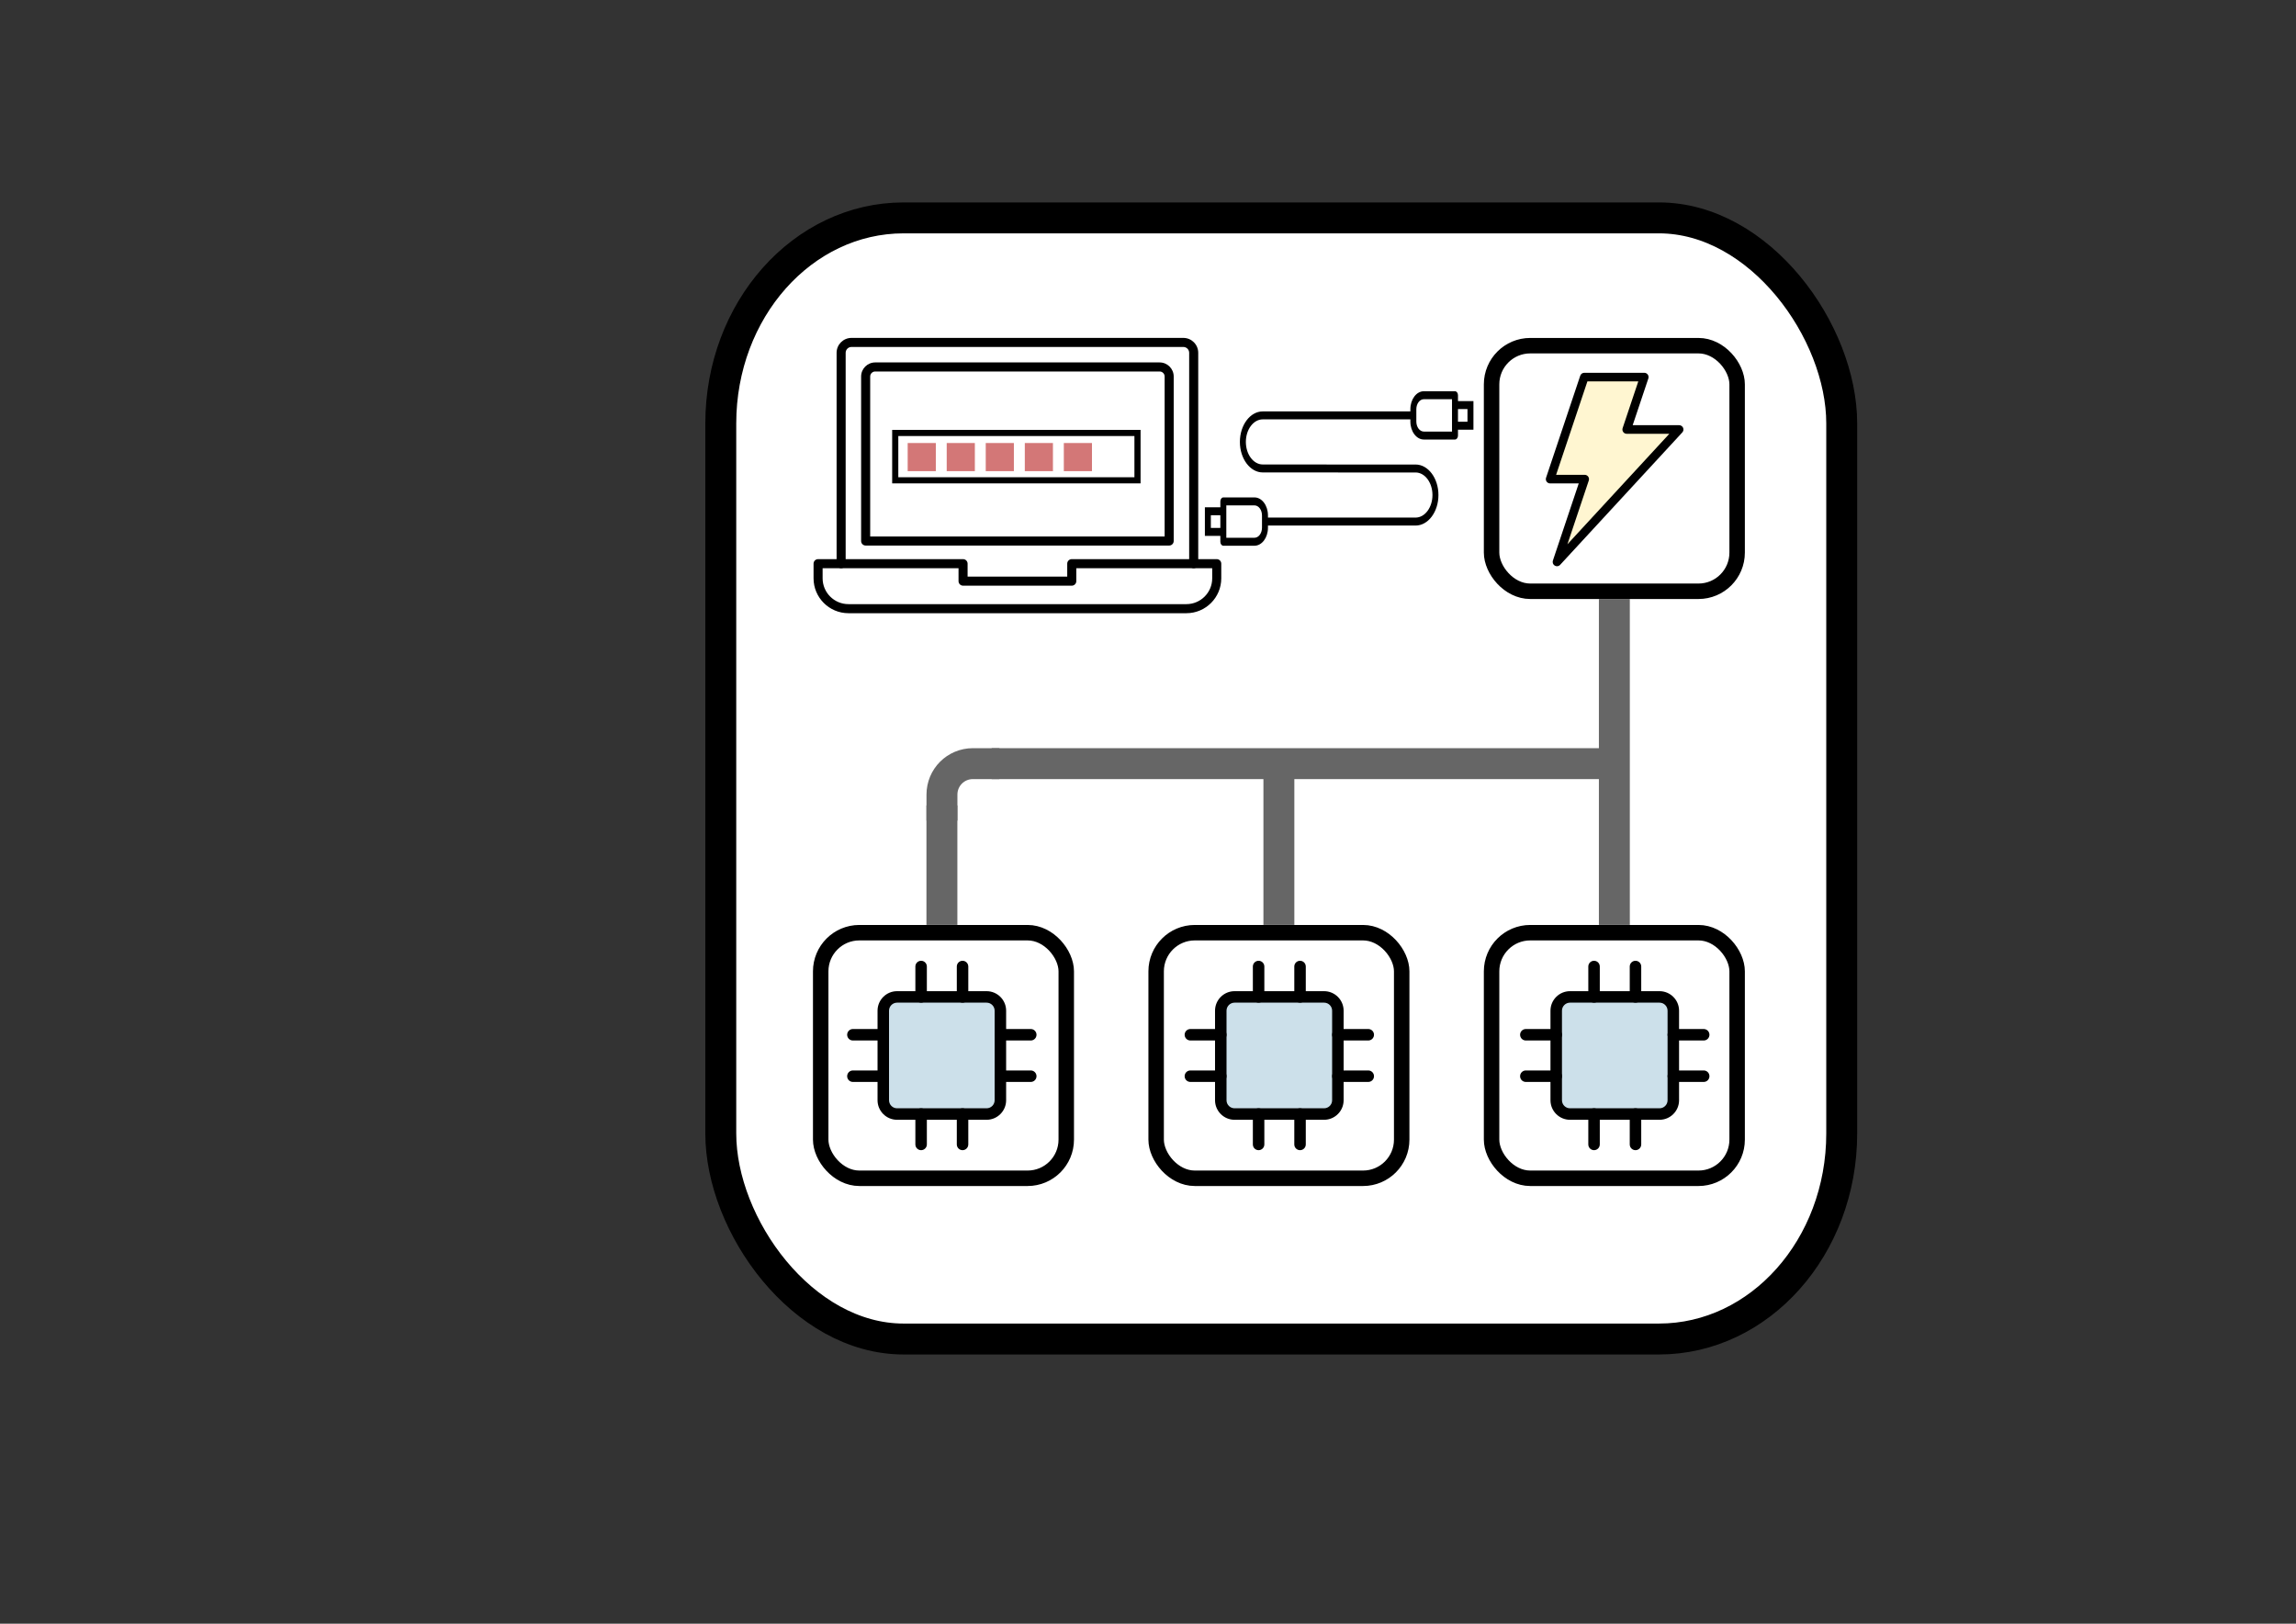 <?xml version="1.0" encoding="UTF-8" standalone="no"?>
<!-- Created with Inkscape (http://www.inkscape.org/) -->

<svg
   width="297mm"
   height="210mm"
   viewBox="0 0 297 210"
   version="1.1"
   id="svg5"
   xml:space="preserve"
   inkscape:version="1.1 (c68e22c387, 2021-05-23)"
   sodipodi:docname="canflasherblt_logo.svg"
   xmlns:inkscape="http://www.inkscape.org/namespaces/inkscape"
   xmlns:sodipodi="http://sodipodi.sourceforge.net/DTD/sodipodi-0.dtd"
   xmlns="http://www.w3.org/2000/svg"
   xmlns:svg="http://www.w3.org/2000/svg"><rect x="0" y="0" width="297" height="210" fill="#333333" stroke="none"/><sodipodi:namedview
     id="namedview7"
     pagecolor="#ffffff"
     bordercolor="#666666"
     borderopacity="1.0"
     inkscape:showpageshadow="2"
     inkscape:pageopacity="0.0"
     inkscape:pagecheckerboard="0"
     inkscape:deskcolor="#d1d1d1"
     inkscape:document-units="mm"
     showgrid="false"
     inkscape:zoom="0.5"
     inkscape:cx="1103"
     inkscape:cy="697"
     inkscape:window-width="1920"
     inkscape:window-height="1027"
     inkscape:window-x="-8"
     inkscape:window-y="22"
     inkscape:window-maximized="1"
     inkscape:current-layer="layer1"
     inkscape:pageshadow="2"
     showguides="false"
     inkscape:guide-bbox="true"
     inkscape:snap-global="false"><sodipodi:guide
       position="165.431,-50.669"
       orientation="1,0"
       id="guide1156" /><sodipodi:guide
       position="246.692,73.449"
       orientation="0,-1"
       id="guide1226" /><sodipodi:guide
       position="245.016,149.374"
       orientation="0,-1"
       id="guide1228" /><sodipodi:guide
       position="62.61,111.235"
       orientation="0,-1"
       id="guide3052" /><sodipodi:guide
       position="121.841,24.308"
       orientation="1,0"
       id="guide3471" /><sodipodi:guide
       position="208.826,30.668"
       orientation="1,0"
       id="guide3473" /><sodipodi:guide
       position="195.193,132.531"
       orientation="0,-1"
       id="guide5249" /><sodipodi:guide
       position="229.143,90.38"
       orientation="0,-1"
       id="guide5251" /><sodipodi:guide
       position="247.088,166.261"
       orientation="0,-1"
       id="guide16350" /><sodipodi:guide
       position="105.114,200.124"
       orientation="1,0"
       id="guide16352" /></sodipodi:namedview><defs
     id="defs2" /><g
     inkscape:label="Layer 1"
     inkscape:groupmode="layer"
     id="layer1"><rect
       style="fill:#ffffff;fill-opacity:1;stroke:#000000;stroke-width:4;stroke-dasharray:none;stroke-dashoffset:30;stop-color:#000000;stroke-miterlimit:4"
       id="rect283"
       width="145"
       height="145"
       x="93.237"
       y="28.18"
       rx="23.645"
       ry="26.586"
       inkscape:export-filename="C:\Users\Frank Voorburg\Desktop\canflasherblt_logo.png"
       inkscape:export-xdpi="96"
       inkscape:export-ydpi="96" /><path
       style="fill:#ffeeaa;fill-opacity:0.533;stroke:none;stroke-width:0.265px;stroke-linecap:butt;stroke-linejoin:miter;stroke-opacity:1"
       d="m 204.87,48.73 c 7.763,-0.031 7.763,-0.031 7.763,-0.031 l -2.214,6.828 6.703,-0.031 -15.682,17.054 3.429,-10.507 -4.302,-0.094 z"
       id="path8758"
       inkscape:export-filename="C:\Users\Frank Voorburg\Desktop\canflasherblt_logo.png"
       inkscape:export-xdpi="96"
       inkscape:export-ydpi="96" /><rect
       style="font-variation-settings:normal;vector-effect:none;fill:none;fill-opacity:1;stroke:#000000;stroke-width:2;stroke-linecap:butt;stroke-linejoin:miter;stroke-miterlimit:4;stroke-dasharray:none;stroke-dashoffset:30;stroke-opacity:1;-inkscape-stroke:none;stop-color:#000000"
       id="rect283-9-8"
       width="31.764"
       height="31.764"
       x="149.553"
       y="120.628"
       rx="5"
       ry="5"
       inkscape:export-filename="C:\Users\Frank Voorburg\Desktop\canflasherblt_logo.png"
       inkscape:export-xdpi="96"
       inkscape:export-ydpi="96" /><rect
       style="font-variation-settings:normal;vector-effect:none;fill:none;fill-opacity:1;stroke:#000000;stroke-width:2;stroke-linecap:butt;stroke-linejoin:miter;stroke-miterlimit:4;stroke-dasharray:none;stroke-dashoffset:30;stroke-opacity:1;-inkscape-stroke:none;stop-color:#000000"
       id="rect283-9-8-4"
       width="31.764"
       height="31.764"
       x="106.162"
       y="120.628"
       rx="5"
       ry="5"
       inkscape:export-filename="C:\Users\Frank Voorburg\Desktop\canflasherblt_logo.png"
       inkscape:export-xdpi="96"
       inkscape:export-ydpi="96" /><rect
       style="font-variation-settings:normal;vector-effect:none;fill:none;fill-opacity:1;stroke:#000000;stroke-width:2;stroke-linecap:butt;stroke-linejoin:miter;stroke-miterlimit:4;stroke-dasharray:none;stroke-dashoffset:30;stroke-opacity:1;-inkscape-stroke:none;stop-color:#000000"
       id="rect283-9-8-6"
       width="31.764"
       height="31.764"
       x="192.944"
       y="120.628"
       rx="5"
       ry="5"
       inkscape:export-filename="C:\Users\Frank Voorburg\Desktop\canflasherblt_logo.png"
       inkscape:export-xdpi="96"
       inkscape:export-ydpi="96" /><rect
       style="font-variation-settings:normal;fill:none;fill-opacity:1;stroke:#000000;stroke-width:2;stroke-linecap:butt;stroke-linejoin:miter;stroke-miterlimit:4;stroke-dasharray:none;stroke-dashoffset:30;stroke-opacity:1;stop-color:#000000"
       id="rect283-9-8-6-8"
       width="31.764"
       height="31.764"
       x="192.944"
       y="44.708"
       rx="5"
       ry="5"
       inkscape:export-filename="C:\Users\Frank Voorburg\Desktop\canflasherblt_logo.png"
       inkscape:export-xdpi="96"
       inkscape:export-ydpi="96" /><g
       style="fill:none;fill-rule:nonzero;stroke:none;stroke-width:0;stroke-linecap:butt;stroke-linejoin:miter;stroke-miterlimit:10;stroke-dasharray:none"
       transform="matrix(0.386,0,0,0.515,155.858,37.415)"
       id="g6"
       inkscape:export-filename="C:\Users\Frank Voorburg\Desktop\canflasherblt_logo.png"
       inkscape:export-xdpi="96"
       inkscape:export-ydpi="96"><path
         d="m 90,28.076 h -5.183 v -1.474 c 0,-0.552 -0.447,-1 -1,-1 H 73.382 c -2.493,0 -4.521,2.028 -4.521,4.521 v 0.543 H 19.397 c -4.226,0 -7.665,3.438 -7.665,7.665 0,4.227 3.438,7.665 7.664,7.665 l 25.605,0.008 v -1 1 h 25.6 c 3.124,0 5.665,2.541 5.665,5.664 0,3.124 -2.541,5.665 -5.665,5.665 H 21.14 v -0.544 c 0,-2.492 -2.028,-4.521 -4.521,-4.521 H 6.183 c -0.552,0 -1,0.447 -1,1 v 1.473 H 0 v 7.184 h 5.183 v 1.473 c 0,0.553 0.448,1 1,1 h 10.435 c 2.493,0 4.521,-2.028 4.521,-4.521 v -0.544 h 49.463 c 4.227,0 7.665,-3.438 7.665,-7.665 0,-4.226 -3.438,-7.664 -7.665,-7.664 h -25.6 L 19.397,43.996 c -3.124,0 -5.665,-2.541 -5.665,-5.665 0,-3.124 2.541,-5.665 5.665,-5.665 H 68.86 v 0.544 c 0,2.493 2.028,4.521 4.521,4.521 h 10.436 c 0.553,0 1,-0.448 1,-1 V 35.257 H 90 Z M 2,59.925 v -3.184 h 3.183 v 3.184 z m 17.14,-0.048 c 0,1.39 -1.131,2.521 -2.521,2.521 H 7.183 v -8.129 h 9.435 c 1.39,0 2.521,1.131 2.521,2.521 v 3.087 z M 82.817,35.732 h -9.436 c -1.391,0 -2.521,-1.131 -2.521,-2.521 v -3.087 c 0,-1.39 1.131,-2.521 2.521,-2.521 h 9.436 z M 88,33.258 H 84.817 V 30.075 H 88 Z"
         style="opacity:1;fill:#000000;fill-rule:nonzero;stroke:none;stroke-width:1.666;stroke-linecap:butt;stroke-linejoin:miter;stroke-miterlimit:10;stroke-dasharray:none"
         stroke-linecap="round"
         id="path4-3" /></g><g
       style="fill:none;fill-rule:nonzero;stroke:none;stroke-width:0;stroke-linecap:butt;stroke-linejoin:miter;stroke-miterlimit:10;stroke-dasharray:none;stroke-opacity:1"
       transform="matrix(0.278,0,0,0.278,196.365,48.217)"
       id="g6-3-1"
       inkscape:export-filename="C:\Users\Frank Voorburg\Desktop\canflasherblt_logo.png"
       inkscape:export-xdpi="96"
       inkscape:export-ydpi="96"><path
         id="path4-9-9"
         style="opacity:1;fill:#000000;fill-rule:nonzero;stroke:none;stroke-width:2.81;stroke-linecap:butt;stroke-linejoin:miter;stroke-miterlimit:10;stroke-dasharray:none;stroke-opacity:1"
         d="m 776.041,182.174 c -0.902,0 -1.704,0.577 -1.99,1.434 l -16.689,49.809 c -0.214,0.641 -0.108,1.347 0.285,1.895 0.395,0.548 1.029,0.873 1.705,0.873 h 13.965 l -12.617,37.658 c -0.314,0.938 0.068,1.971 0.92,2.475 0.334,0.196 0.702,0.291 1.068,0.291 0.571,0 1.135,-0.233 1.543,-0.676 l 59.654,-64.652 c 0.566,-0.613 0.715,-1.502 0.381,-2.266 -0.334,-0.764 -1.089,-1.258 -1.922,-1.258 h -22.688 l 7.645,-22.816 c 0.215,-0.64 0.107,-1.345 -0.287,-1.893 -0.393,-0.548 -1.025,-0.873 -1.701,-0.873 z m 1.51,4.197 h 24.846 L 794.75,209.189 c -0.215,0.64 -0.107,1.345 0.287,1.893 0.393,0.548 1.027,0.873 1.703,0.873 h 20.814 l -49.762,53.93 10.432,-31.133 c 0.214,-0.641 0.106,-1.345 -0.287,-1.893 -0.395,-0.548 -1.027,-0.873 -1.703,-0.873 h -13.967 z"
         transform="matrix(0.953,0,0,0.953,-708.722,-173.622)" /></g><g
       id="g16172"
       inkscape:export-filename="C:\Users\Frank Voorburg\Desktop\canflasherblt_logo.png"
       inkscape:export-xdpi="96"
       inkscape:export-ydpi="96"><path
         style="fill:#006699;fill-opacity:0.2;stroke:none;stroke-width:0.265px;stroke-linecap:butt;stroke-linejoin:miter;stroke-opacity:1"
         d="m 114.412,130.275 1.216,-1.403 h 12.72 l 1.216,1.185 -0.062,12.845 -1.185,1.154 -12.596,-0.031 -1.372,-1.06 z"
         id="path9947-6" /><g
         id="g4641"
         transform="translate(59.045,6.703)"><path
           d="m 68.577,138.123 h -11.581 c -1.393,0 -2.526,-1.134 -2.526,-2.527 v -11.581 c 0,-1.393 1.134,-2.526 2.526,-2.526 h 11.581 c 1.393,0 2.527,1.134 2.527,2.526 v 11.581 c 0,1.393 -1.134,2.527 -2.527,2.527 z m -11.581,-15.148 c -0.573,0 -1.04,0.466 -1.04,1.04 v 11.581 c 0,0.573 0.466,1.04 1.04,1.04 h 11.581 c 0.573,0 1.04,-0.467 1.04,-1.04 v -11.581 c 0,-0.573 -0.467,-1.04 -1.04,-1.04 z"
           style="fill:#000000;fill-rule:nonzero;stroke:none;stroke-width:0.743;stroke-linecap:butt;stroke-linejoin:miter;stroke-miterlimit:10;stroke-dasharray:none"
           stroke-linecap="round"
           id="path12" /><path
           d="m 60.106,122.975 c -0.41,0 -0.743,-0.333 -0.743,-0.743 v -3.931 c 0,-0.41 0.333,-0.743 0.743,-0.743 0.41,0 0.743,0.333 0.743,0.743 v 3.931 c 0,0.411 -0.333,0.743 -0.743,0.743 z"
           style="fill:#000000;fill-rule:nonzero;stroke:none;stroke-width:0.743;stroke-linecap:butt;stroke-linejoin:miter;stroke-miterlimit:10;stroke-dasharray:none"
           stroke-linecap="round"
           id="path14" /><path
           d="m 65.466,122.975 c -0.411,0 -0.743,-0.333 -0.743,-0.743 v -3.931 c 0,-0.41 0.332,-0.743 0.743,-0.743 0.411,0 0.743,0.333 0.743,0.743 v 3.931 c 0,0.411 -0.332,0.743 -0.743,0.743 z"
           style="fill:#000000;fill-rule:nonzero;stroke:none;stroke-width:0.743;stroke-linecap:butt;stroke-linejoin:miter;stroke-miterlimit:10;stroke-dasharray:none"
           stroke-linecap="round"
           id="path16" /><path
           d="m 60.106,142.053 c -0.41,0 -0.743,-0.332 -0.743,-0.743 v -3.93 c 0,-0.411 0.333,-0.743 0.743,-0.743 0.41,0 0.743,0.332 0.743,0.743 v 3.93 c 0,0.41 -0.333,0.743 -0.743,0.743 z"
           style="fill:#000000;fill-rule:nonzero;stroke:none;stroke-width:0.743;stroke-linecap:butt;stroke-linejoin:miter;stroke-miterlimit:10;stroke-dasharray:none"
           stroke-linecap="round"
           id="path18" /><path
           d="m 65.466,142.053 c -0.411,0 -0.743,-0.332 -0.743,-0.743 v -3.93 c 0,-0.411 0.332,-0.743 0.743,-0.743 0.411,0 0.743,0.332 0.743,0.743 v 3.93 c 0,0.41 -0.332,0.743 -0.743,0.743 z"
           style="fill:#000000;fill-rule:nonzero;stroke:none;stroke-width:0.743;stroke-linecap:butt;stroke-linejoin:miter;stroke-miterlimit:10;stroke-dasharray:none"
           stroke-linecap="round"
           id="path20" /><path
           d="m 55.213,127.869 h -3.931 c -0.41,0 -0.743,-0.333 -0.743,-0.743 0,-0.41 0.333,-0.743 0.743,-0.743 h 3.931 c 0.41,0 0.743,0.333 0.743,0.743 0,0.41 -0.333,0.743 -0.743,0.743 z"
           style="fill:#000000;fill-rule:nonzero;stroke:none;stroke-width:0.743;stroke-linecap:butt;stroke-linejoin:miter;stroke-miterlimit:10;stroke-dasharray:none"
           stroke-linecap="round"
           id="path22" /><path
           d="m 74.29,133.229 h -3.93 c -0.411,0 -0.743,-0.332 -0.743,-0.743 0,-0.411 0.332,-0.743 0.743,-0.743 h 3.93 c 0.411,0 0.743,0.332 0.743,0.743 0,0.411 -0.332,0.743 -0.743,0.743 z"
           style="fill:#000000;fill-rule:nonzero;stroke:none;stroke-width:0.743;stroke-linecap:butt;stroke-linejoin:miter;stroke-miterlimit:10;stroke-dasharray:none"
           stroke-linecap="round"
           id="path24" /><path
           d="m 74.29,127.869 h -3.93 c -0.411,0 -0.743,-0.333 -0.743,-0.743 0,-0.41 0.332,-0.743 0.743,-0.743 h 3.93 c 0.411,0 0.743,0.333 0.743,0.743 0,0.41 -0.332,0.743 -0.743,0.743 z"
           style="fill:#000000;fill-rule:nonzero;stroke:none;stroke-width:0.743;stroke-linecap:butt;stroke-linejoin:miter;stroke-miterlimit:10;stroke-dasharray:none"
           stroke-linecap="round"
           id="path26" /><path
           d="m 55.213,133.229 h -3.931 c -0.41,0 -0.743,-0.332 -0.743,-0.743 0,-0.411 0.333,-0.743 0.743,-0.743 h 3.931 c 0.41,0 0.743,0.332 0.743,0.743 0,0.411 -0.333,0.743 -0.743,0.743 z"
           style="fill:#000000;fill-rule:nonzero;stroke:none;stroke-width:0.743;stroke-linecap:butt;stroke-linejoin:miter;stroke-miterlimit:10;stroke-dasharray:none"
           stroke-linecap="round"
           id="path28" /></g></g><g
       id="g16185"
       inkscape:export-filename="C:\Users\Frank Voorburg\Desktop\canflasherblt_logo.png"
       inkscape:export-xdpi="96"
       inkscape:export-ydpi="96"><path
         style="fill:#006699;fill-opacity:0.2;stroke:none;stroke-width:0.265px;stroke-linecap:butt;stroke-linejoin:miter;stroke-opacity:1"
         d="m 157.929,130.275 1.216,-1.403 h 12.72 l 1.216,1.185 -0.062,12.845 -1.185,1.154 -12.596,-0.031 -1.372,-1.06 z"
         id="path9947-6-7" /><g
         id="g4641-6"
         transform="translate(102.701,6.703)"><path
           d="m 68.577,138.123 h -11.581 c -1.393,0 -2.526,-1.134 -2.526,-2.527 v -11.581 c 0,-1.393 1.134,-2.526 2.526,-2.526 h 11.581 c 1.393,0 2.527,1.134 2.527,2.526 v 11.581 c 0,1.393 -1.134,2.527 -2.527,2.527 z m -11.581,-15.148 c -0.573,0 -1.04,0.466 -1.04,1.04 v 11.581 c 0,0.573 0.466,1.04 1.04,1.04 h 11.581 c 0.573,0 1.04,-0.467 1.04,-1.04 v -11.581 c 0,-0.573 -0.467,-1.04 -1.04,-1.04 z"
           style="fill:#000000;fill-rule:nonzero;stroke:none;stroke-width:0.743;stroke-linecap:butt;stroke-linejoin:miter;stroke-miterlimit:10;stroke-dasharray:none"
           stroke-linecap="round"
           id="path12-3" /><path
           d="m 60.106,122.975 c -0.41,0 -0.743,-0.333 -0.743,-0.743 v -3.931 c 0,-0.41 0.333,-0.743 0.743,-0.743 0.41,0 0.743,0.333 0.743,0.743 v 3.931 c 0,0.411 -0.333,0.743 -0.743,0.743 z"
           style="fill:#000000;fill-rule:nonzero;stroke:none;stroke-width:0.743;stroke-linecap:butt;stroke-linejoin:miter;stroke-miterlimit:10;stroke-dasharray:none"
           stroke-linecap="round"
           id="path14-5" /><path
           d="m 65.466,122.975 c -0.411,0 -0.743,-0.333 -0.743,-0.743 v -3.931 c 0,-0.41 0.332,-0.743 0.743,-0.743 0.411,0 0.743,0.333 0.743,0.743 v 3.931 c 0,0.411 -0.332,0.743 -0.743,0.743 z"
           style="fill:#000000;fill-rule:nonzero;stroke:none;stroke-width:0.743;stroke-linecap:butt;stroke-linejoin:miter;stroke-miterlimit:10;stroke-dasharray:none"
           stroke-linecap="round"
           id="path16-5" /><path
           d="m 60.106,142.053 c -0.41,0 -0.743,-0.332 -0.743,-0.743 v -3.93 c 0,-0.411 0.333,-0.743 0.743,-0.743 0.41,0 0.743,0.332 0.743,0.743 v 3.93 c 0,0.41 -0.333,0.743 -0.743,0.743 z"
           style="fill:#000000;fill-rule:nonzero;stroke:none;stroke-width:0.743;stroke-linecap:butt;stroke-linejoin:miter;stroke-miterlimit:10;stroke-dasharray:none"
           stroke-linecap="round"
           id="path18-3" /><path
           d="m 65.466,142.053 c -0.411,0 -0.743,-0.332 -0.743,-0.743 v -3.93 c 0,-0.411 0.332,-0.743 0.743,-0.743 0.411,0 0.743,0.332 0.743,0.743 v 3.93 c 0,0.41 -0.332,0.743 -0.743,0.743 z"
           style="fill:#000000;fill-rule:nonzero;stroke:none;stroke-width:0.743;stroke-linecap:butt;stroke-linejoin:miter;stroke-miterlimit:10;stroke-dasharray:none"
           stroke-linecap="round"
           id="path20-1" /><path
           d="m 55.213,127.869 h -3.931 c -0.41,0 -0.743,-0.333 -0.743,-0.743 0,-0.41 0.333,-0.743 0.743,-0.743 h 3.931 c 0.41,0 0.743,0.333 0.743,0.743 0,0.41 -0.333,0.743 -0.743,0.743 z"
           style="fill:#000000;fill-rule:nonzero;stroke:none;stroke-width:0.743;stroke-linecap:butt;stroke-linejoin:miter;stroke-miterlimit:10;stroke-dasharray:none"
           stroke-linecap="round"
           id="path22-6" /><path
           d="m 74.29,133.229 h -3.93 c -0.411,0 -0.743,-0.332 -0.743,-0.743 0,-0.411 0.332,-0.743 0.743,-0.743 h 3.93 c 0.411,0 0.743,0.332 0.743,0.743 0,0.411 -0.332,0.743 -0.743,0.743 z"
           style="fill:#000000;fill-rule:nonzero;stroke:none;stroke-width:0.743;stroke-linecap:butt;stroke-linejoin:miter;stroke-miterlimit:10;stroke-dasharray:none"
           stroke-linecap="round"
           id="path24-4" /><path
           d="m 74.29,127.869 h -3.93 c -0.411,0 -0.743,-0.333 -0.743,-0.743 0,-0.41 0.332,-0.743 0.743,-0.743 h 3.93 c 0.411,0 0.743,0.333 0.743,0.743 0,0.41 -0.332,0.743 -0.743,0.743 z"
           style="fill:#000000;fill-rule:nonzero;stroke:none;stroke-width:0.743;stroke-linecap:butt;stroke-linejoin:miter;stroke-miterlimit:10;stroke-dasharray:none"
           stroke-linecap="round"
           id="path26-5" /><path
           d="m 55.213,133.229 h -3.931 c -0.41,0 -0.743,-0.332 -0.743,-0.743 0,-0.411 0.333,-0.743 0.743,-0.743 h 3.931 c 0.41,0 0.743,0.332 0.743,0.743 0,0.411 -0.333,0.743 -0.743,0.743 z"
           style="fill:#000000;fill-rule:nonzero;stroke:none;stroke-width:0.743;stroke-linecap:butt;stroke-linejoin:miter;stroke-miterlimit:10;stroke-dasharray:none"
           stroke-linecap="round"
           id="path28-7" /></g></g><g
       id="g16198"
       inkscape:export-filename="C:\Users\Frank Voorburg\Desktop\canflasherblt_logo.png"
       inkscape:export-xdpi="96"
       inkscape:export-ydpi="96"><path
         style="fill:#006699;fill-opacity:0.2;stroke:none;stroke-width:0.265px;stroke-linecap:butt;stroke-linejoin:miter;stroke-opacity:1"
         d="m 201.291,130.275 1.216,-1.403 h 12.72 l 1.216,1.185 -0.062,12.845 -1.185,1.154 -12.596,-0.031 -1.372,-1.06 z"
         id="path9947-6-7-9" /><g
         id="g4641-6-9"
         transform="translate(146.093,6.703)"><path
           d="m 68.577,138.123 h -11.581 c -1.393,0 -2.526,-1.134 -2.526,-2.527 v -11.581 c 0,-1.393 1.134,-2.526 2.526,-2.526 h 11.581 c 1.393,0 2.527,1.134 2.527,2.526 v 11.581 c 0,1.393 -1.134,2.527 -2.527,2.527 z m -11.581,-15.148 c -0.573,0 -1.04,0.466 -1.04,1.04 v 11.581 c 0,0.573 0.466,1.04 1.04,1.04 h 11.581 c 0.573,0 1.04,-0.467 1.04,-1.04 v -11.581 c 0,-0.573 -0.467,-1.04 -1.04,-1.04 z"
           style="fill:#000000;fill-rule:nonzero;stroke:none;stroke-width:0.743;stroke-linecap:butt;stroke-linejoin:miter;stroke-miterlimit:10;stroke-dasharray:none"
           stroke-linecap="round"
           id="path12-3-0" /><path
           d="m 60.106,122.975 c -0.41,0 -0.743,-0.333 -0.743,-0.743 v -3.931 c 0,-0.41 0.333,-0.743 0.743,-0.743 0.41,0 0.743,0.333 0.743,0.743 v 3.931 c 0,0.411 -0.333,0.743 -0.743,0.743 z"
           style="fill:#000000;fill-rule:nonzero;stroke:none;stroke-width:0.743;stroke-linecap:butt;stroke-linejoin:miter;stroke-miterlimit:10;stroke-dasharray:none"
           stroke-linecap="round"
           id="path14-5-3" /><path
           d="m 65.466,122.975 c -0.411,0 -0.743,-0.333 -0.743,-0.743 v -3.931 c 0,-0.41 0.332,-0.743 0.743,-0.743 0.411,0 0.743,0.333 0.743,0.743 v 3.931 c 0,0.411 -0.332,0.743 -0.743,0.743 z"
           style="fill:#000000;fill-rule:nonzero;stroke:none;stroke-width:0.743;stroke-linecap:butt;stroke-linejoin:miter;stroke-miterlimit:10;stroke-dasharray:none"
           stroke-linecap="round"
           id="path16-5-2" /><path
           d="m 60.106,142.053 c -0.41,0 -0.743,-0.332 -0.743,-0.743 v -3.93 c 0,-0.411 0.333,-0.743 0.743,-0.743 0.41,0 0.743,0.332 0.743,0.743 v 3.93 c 0,0.41 -0.333,0.743 -0.743,0.743 z"
           style="fill:#000000;fill-rule:nonzero;stroke:none;stroke-width:0.743;stroke-linecap:butt;stroke-linejoin:miter;stroke-miterlimit:10;stroke-dasharray:none"
           stroke-linecap="round"
           id="path18-3-8" /><path
           d="m 65.466,142.053 c -0.411,0 -0.743,-0.332 -0.743,-0.743 v -3.93 c 0,-0.411 0.332,-0.743 0.743,-0.743 0.411,0 0.743,0.332 0.743,0.743 v 3.93 c 0,0.41 -0.332,0.743 -0.743,0.743 z"
           style="fill:#000000;fill-rule:nonzero;stroke:none;stroke-width:0.743;stroke-linecap:butt;stroke-linejoin:miter;stroke-miterlimit:10;stroke-dasharray:none"
           stroke-linecap="round"
           id="path20-1-8" /><path
           d="m 55.213,127.869 h -3.931 c -0.41,0 -0.743,-0.333 -0.743,-0.743 0,-0.41 0.333,-0.743 0.743,-0.743 h 3.931 c 0.41,0 0.743,0.333 0.743,0.743 0,0.41 -0.333,0.743 -0.743,0.743 z"
           style="fill:#000000;fill-rule:nonzero;stroke:none;stroke-width:0.743;stroke-linecap:butt;stroke-linejoin:miter;stroke-miterlimit:10;stroke-dasharray:none"
           stroke-linecap="round"
           id="path22-6-4" /><path
           d="m 74.29,133.229 h -3.93 c -0.411,0 -0.743,-0.332 -0.743,-0.743 0,-0.411 0.332,-0.743 0.743,-0.743 h 3.93 c 0.411,0 0.743,0.332 0.743,0.743 0,0.411 -0.332,0.743 -0.743,0.743 z"
           style="fill:#000000;fill-rule:nonzero;stroke:none;stroke-width:0.743;stroke-linecap:butt;stroke-linejoin:miter;stroke-miterlimit:10;stroke-dasharray:none"
           stroke-linecap="round"
           id="path24-4-8" /><path
           d="m 74.29,127.869 h -3.93 c -0.411,0 -0.743,-0.333 -0.743,-0.743 0,-0.41 0.332,-0.743 0.743,-0.743 h 3.93 c 0.411,0 0.743,0.333 0.743,0.743 0,0.41 -0.332,0.743 -0.743,0.743 z"
           style="fill:#000000;fill-rule:nonzero;stroke:none;stroke-width:0.743;stroke-linecap:butt;stroke-linejoin:miter;stroke-miterlimit:10;stroke-dasharray:none"
           stroke-linecap="round"
           id="path26-5-6" /><path
           d="m 55.213,133.229 h -3.931 c -0.41,0 -0.743,-0.332 -0.743,-0.743 0,-0.411 0.333,-0.743 0.743,-0.743 h 3.931 c 0.41,0 0.743,0.332 0.743,0.743 0,0.411 -0.333,0.743 -0.743,0.743 z"
           style="fill:#000000;fill-rule:nonzero;stroke:none;stroke-width:0.743;stroke-linecap:butt;stroke-linejoin:miter;stroke-miterlimit:10;stroke-dasharray:none"
           stroke-linecap="round"
           id="path28-7-2" /></g></g><g
       style="fill:none;fill-rule:nonzero;stroke:none;stroke-width:0;stroke-linecap:butt;stroke-linejoin:miter;stroke-miterlimit:10;stroke-dasharray:none"
       transform="matrix(0.586,0,0,0.586,105.238,35.135)"
       id="g10"
       inkscape:export-filename="C:\Users\Frank Voorburg\Desktop\canflasherblt_logo.png"
       inkscape:export-xdpi="96"
       inkscape:export-ydpi="96"><path
         d="M 82.302,75.38 H 7.698 C 3.454,75.38 0,71.927 0,67.682 v -3.233 c 0,-0.553 0.448,-1 1,-1 h 32.003 c 0.552,0 1,0.447 1,1 v 2.857 h 21.994 v -2.857 c 0,-0.553 0.447,-1 1,-1 H 89 c 0.553,0 1,0.447 1,1 v 3.233 c 0,4.245 -3.453,7.698 -7.698,7.698 z M 2,65.448 v 2.233 c 0,3.142 2.556,5.698 5.698,5.698 H 82.302 C 85.444,73.379 88,70.822 88,67.681 V 65.448 H 57.997 v 2.857 c 0,0.553 -0.447,1 -1,1 H 33.003 c -0.552,0 -1,-0.447 -1,-1 v -2.857 z"
         style="opacity:1;fill:#000000;fill-rule:nonzero;stroke:none;stroke-width:1.268;stroke-linecap:butt;stroke-linejoin:miter;stroke-miterlimit:10;stroke-dasharray:none"
         stroke-linecap="round"
         id="path4" /><path
         d="m 83.914,65.448 c -0.553,0 -1,-0.447 -1,-1 V 17.907 c 0,-0.71 -0.577,-1.288 -1.287,-1.288 H 8.374 c -0.71,0 -1.288,0.578 -1.288,1.288 v 46.541 c 0,0.553 -0.448,1 -1,1 -0.552,0 -1,-0.447 -1,-1 V 17.907 c 0,-1.813 1.475,-3.288 3.288,-3.288 h 73.253 c 1.813,0 3.287,1.475 3.287,3.288 v 46.541 c 0,0.553 -0.447,1 -1,1 z"
         style="opacity:1;fill:#000000;fill-rule:nonzero;stroke:none;stroke-width:1.268;stroke-linecap:butt;stroke-linejoin:miter;stroke-miterlimit:10;stroke-dasharray:none"
         stroke-linecap="round"
         id="path6" /><path
         d="m 78.5,60.448 h -67 c -0.552,0 -1,-0.447 -1,-1 v -36.31 c 0,-1.712 1.393,-3.104 3.104,-3.104 h 62.791 c 1.712,0 3.104,1.393 3.104,3.104 v 36.31 c 0.001,0.553 -0.446,1 -0.999,1 z m -66,-2 h 65 v -35.31 c 0,-0.609 -0.495,-1.104 -1.104,-1.104 H 13.604 c -0.609,0 -1.104,0.496 -1.104,1.104 z"
         style="opacity:1;fill:#000000;fill-rule:nonzero;stroke:none;stroke-width:1.268;stroke-linecap:butt;stroke-linejoin:miter;stroke-miterlimit:10;stroke-dasharray:none"
         stroke-linecap="round"
         id="path8" /></g><rect
       x="117.414"
       y="57.297"
       rx="0"
       ry="0"
       width="3.64"
       height="3.64"
       style="fill:#ad0000;fill-opacity:0.533;fill-rule:nonzero;stroke:none;stroke-width:0.743;stroke-linecap:butt;stroke-linejoin:miter;stroke-miterlimit:10;stroke-dasharray:none;stroke-opacity:1"
       id="rect6"
       inkscape:export-filename="C:\Users\Frank Voorburg\Desktop\canflasherblt_logo.png"
       inkscape:export-xdpi="96"
       inkscape:export-ydpi="96" /><rect
       x="122.463"
       y="57.297"
       rx="0"
       ry="0"
       width="3.64"
       height="3.64"
       style="fill:#ad0000;fill-opacity:0.533;fill-rule:nonzero;stroke:none;stroke-width:0.743;stroke-linecap:butt;stroke-linejoin:miter;stroke-miterlimit:10;stroke-dasharray:none"
       id="rect8"
       inkscape:export-filename="C:\Users\Frank Voorburg\Desktop\canflasherblt_logo.png"
       inkscape:export-xdpi="96"
       inkscape:export-ydpi="96" /><rect
       x="127.511"
       y="57.297"
       rx="0"
       ry="0"
       width="3.64"
       height="3.64"
       style="fill:#ad0000;fill-opacity:0.533;fill-rule:nonzero;stroke:none;stroke-width:0.743;stroke-linecap:butt;stroke-linejoin:miter;stroke-miterlimit:10;stroke-dasharray:none"
       id="rect10"
       inkscape:export-filename="C:\Users\Frank Voorburg\Desktop\canflasherblt_logo.png"
       inkscape:export-xdpi="96"
       inkscape:export-ydpi="96" /><rect
       x="132.564"
       y="57.297"
       rx="0"
       ry="0"
       width="3.64"
       height="3.64"
       style="fill:#ad0000;fill-opacity:0.533;fill-rule:nonzero;stroke:none;stroke-width:0.743;stroke-linecap:butt;stroke-linejoin:miter;stroke-miterlimit:10;stroke-dasharray:none"
       id="rect12"
       inkscape:export-filename="C:\Users\Frank Voorburg\Desktop\canflasherblt_logo.png"
       inkscape:export-xdpi="96"
       inkscape:export-ydpi="96" /><rect
       x="137.612"
       y="57.297"
       rx="0"
       ry="0"
       width="3.64"
       height="3.64"
       style="fill:#ad0000;fill-opacity:0.533;fill-rule:nonzero;stroke:none;stroke-width:0.743;stroke-linecap:butt;stroke-linejoin:miter;stroke-miterlimit:10;stroke-dasharray:none"
       id="rect14"
       inkscape:export-filename="C:\Users\Frank Voorburg\Desktop\canflasherblt_logo.png"
       inkscape:export-xdpi="96"
       inkscape:export-ydpi="96" /><rect
       style="font-variation-settings:normal;fill:none;fill-opacity:0.4;stroke:#000000;stroke-width:0.794;stroke-linecap:butt;stroke-linejoin:miter;stroke-miterlimit:4;stroke-dasharray:none;stroke-dashoffset:113.386;stroke-opacity:1;stop-color:#000000"
       id="rect12240"
       width="31.337"
       height="6.125"
       x="115.804"
       y="55.996"
       inkscape:export-filename="C:\Users\Frank Voorburg\Desktop\canflasherblt_logo.png"
       inkscape:export-xdpi="96"
       inkscape:export-ydpi="96" /><path
       style="fill:none;fill-opacity:1;stroke:#666666;stroke-width:4;stroke-linecap:butt;stroke-linejoin:miter;stroke-miterlimit:4;stroke-dasharray:none;stroke-opacity:1"
       d="M 208.826,77.469 V 119.62"
       id="path5286"
       inkscape:export-filename="C:\Users\Frank Voorburg\Desktop\canflasherblt_logo.png"
       inkscape:export-xdpi="96"
       inkscape:export-ydpi="96" /><path
       style="fill:none;stroke:#666666;stroke-width:4;stroke-linecap:butt;stroke-linejoin:miter;stroke-miterlimit:4;stroke-dasharray:none;stroke-opacity:1"
       d="M 208.826,98.765 H 128.278"
       id="path6952"
       inkscape:export-filename="C:\Users\Frank Voorburg\Desktop\canflasherblt_logo.png"
       inkscape:export-xdpi="96"
       inkscape:export-ydpi="96" /><path
       style="fill:none;stroke:#666666;stroke-width:4;stroke-linecap:butt;stroke-linejoin:miter;stroke-miterlimit:4;stroke-dasharray:none;stroke-opacity:1"
       d="m 121.841,104.166 v 15.454"
       id="path6954"
       inkscape:export-filename="C:\Users\Frank Voorburg\Desktop\canflasherblt_logo.png"
       inkscape:export-xdpi="96"
       inkscape:export-ydpi="96" /><path
       style="fill:none;stroke:#666666;stroke-width:4;stroke-linecap:butt;stroke-linejoin:miter;stroke-miterlimit:4;stroke-dasharray:none;stroke-opacity:1"
       d="M 165.431,98.765 V 119.62"
       id="path6956"
       inkscape:export-filename="C:\Users\Frank Voorburg\Desktop\canflasherblt_logo.png"
       inkscape:export-xdpi="96"
       inkscape:export-ydpi="96" /><path
       id="rect14024"
       style="fill:none;fill-opacity:0.533;stroke:#666666;stroke-width:4;stroke-dashoffset:113.386;stop-color:#000000"
       d="m 121.847,106.137 v -3.373 c 0,-2.216 1.784,-4 4,-4 v 0 h 3.43"
       inkscape:export-filename="C:\Users\Frank Voorburg\Desktop\canflasherblt_logo.png"
       inkscape:export-xdpi="96"
       inkscape:export-ydpi="96" /></g></svg>
